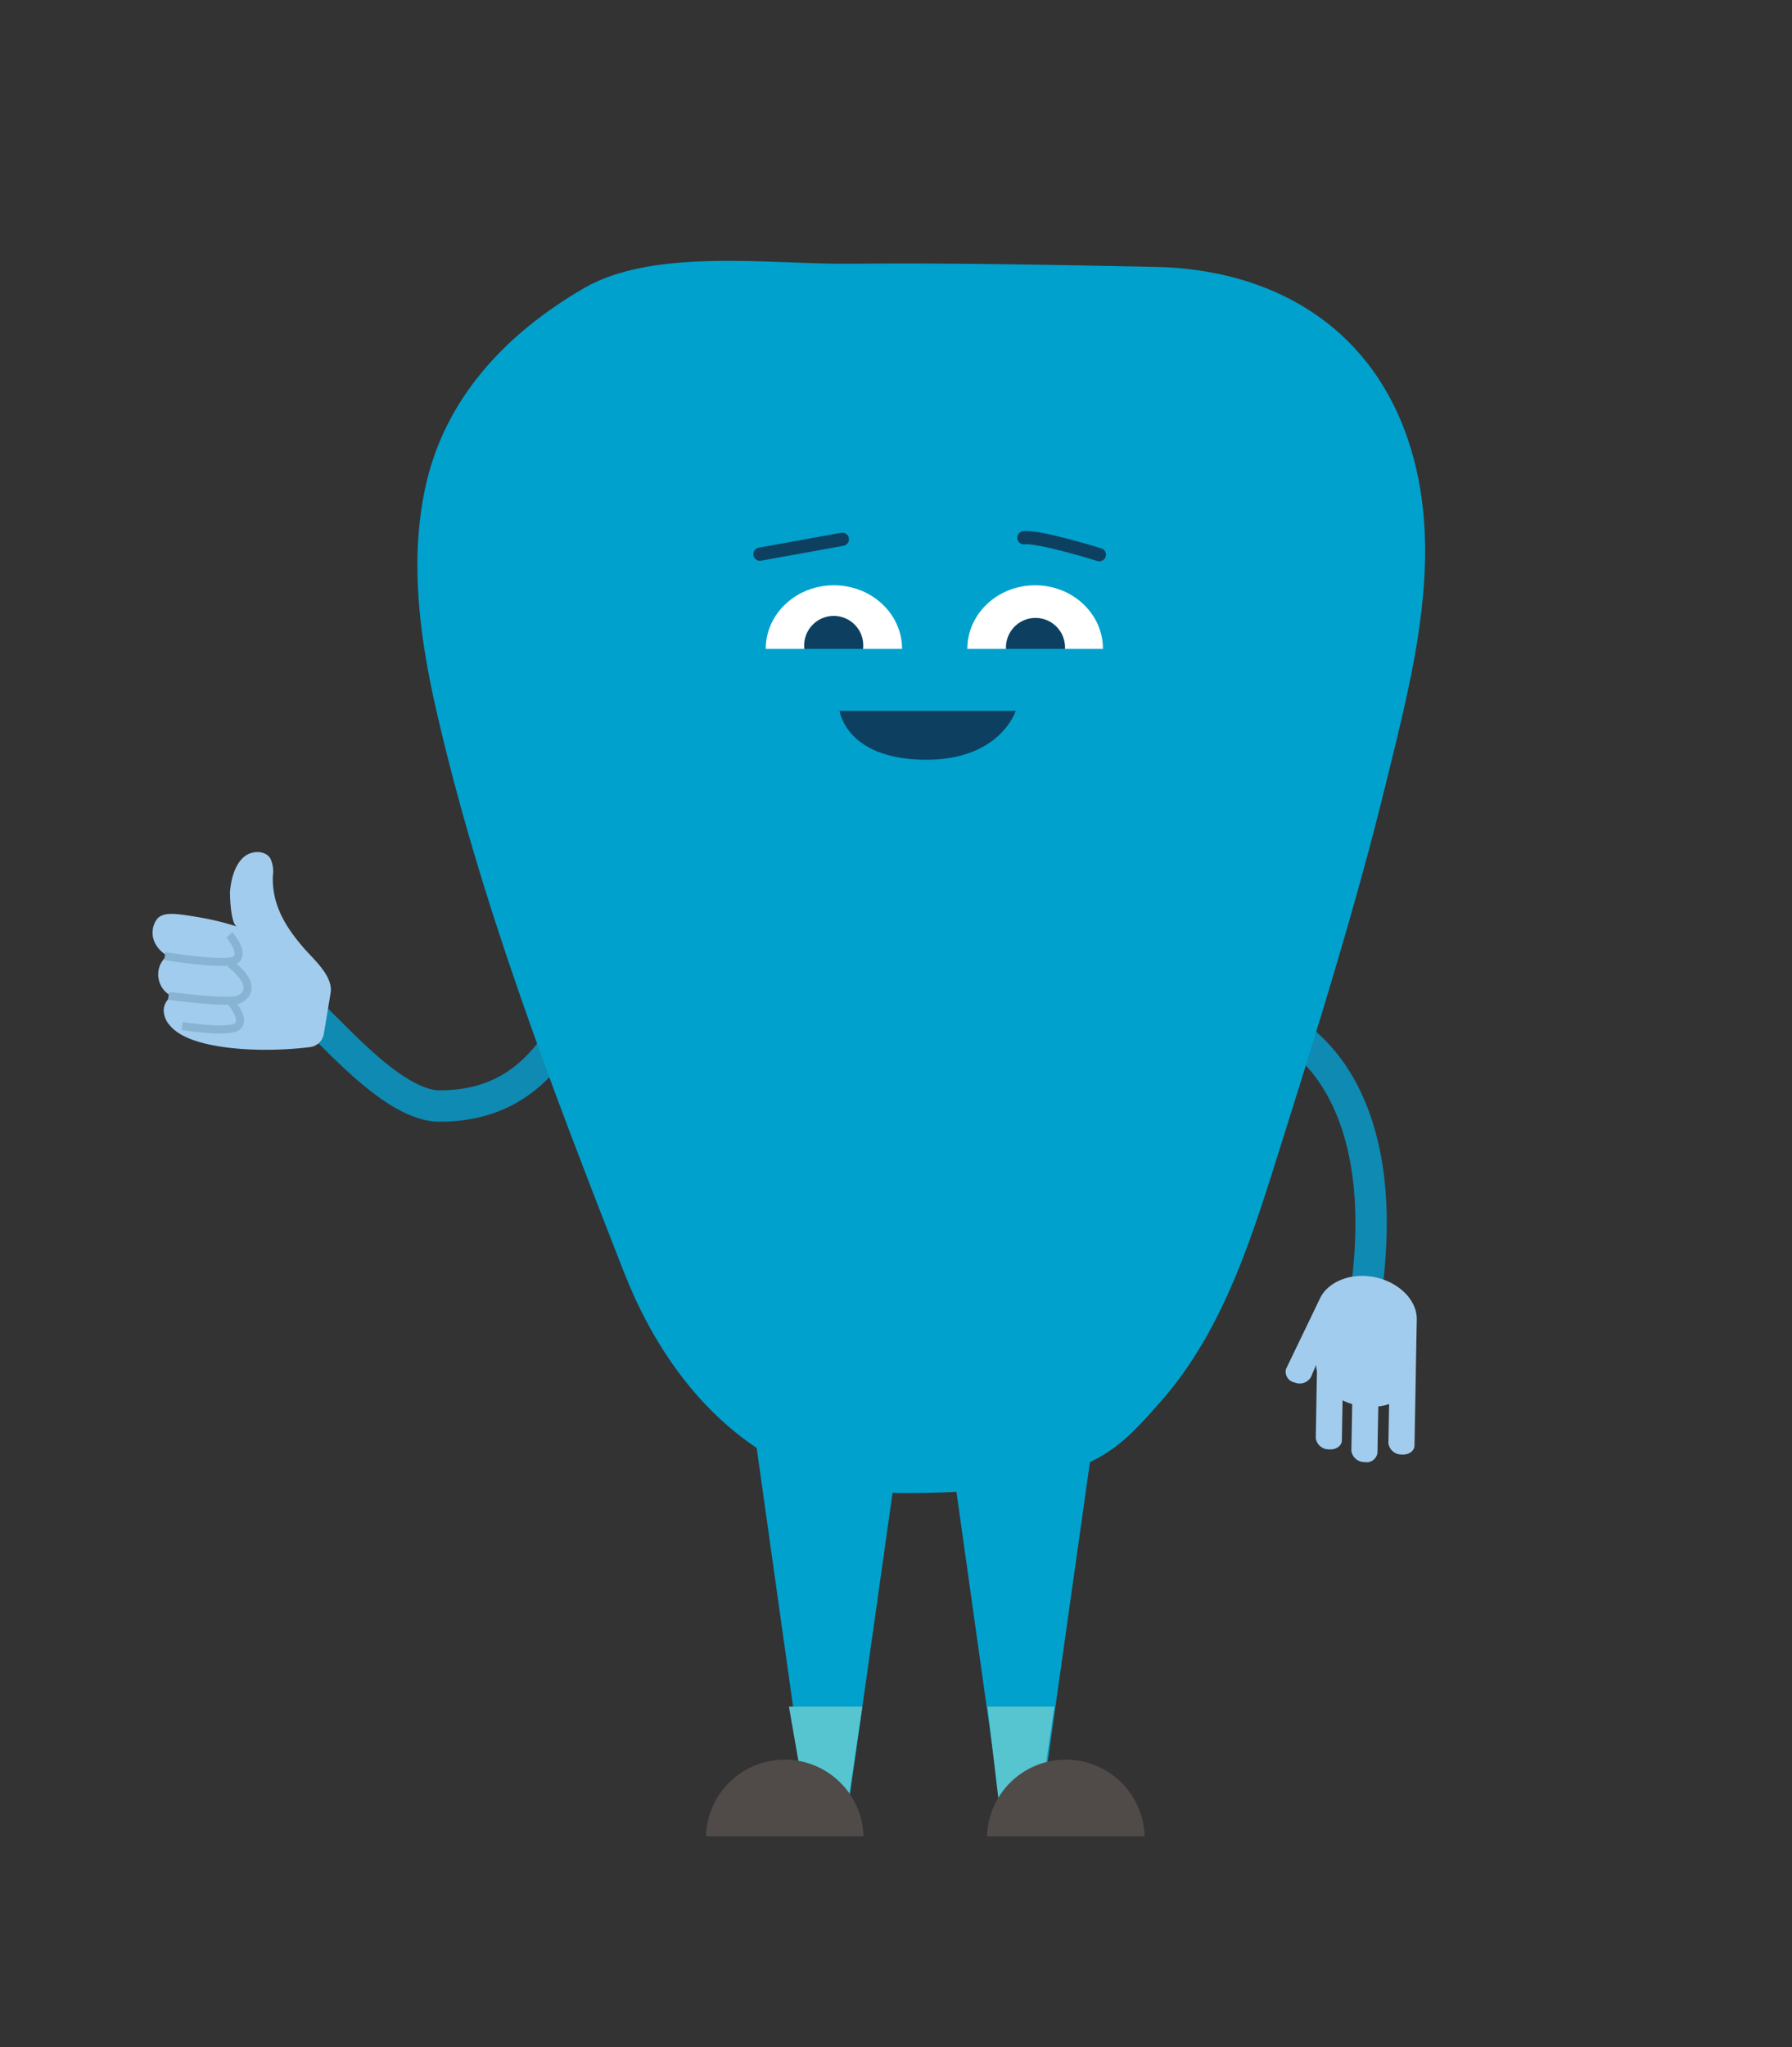 <svg id="Layer_1" data-name="Layer 1" xmlns="http://www.w3.org/2000/svg" viewBox="0 0 274.84 313.89"><rect x="0" y="0" width="274.84" height="313.89" fill="#333333" stroke="none"/><defs><style>.cls-1,.cls-3,.cls-7{fill:none;stroke-miterlimit:10;}.cls-1{stroke:#0f8ab2;stroke-width:4.81px;}.cls-1,.cls-7{stroke-linecap:round;}.cls-2{fill:#a2cced;}.cls-3{stroke:#88b4d3;stroke-width:1.23px;}.cls-4{fill:#00a1cd;}.cls-5{fill:#56c5d0;}.cls-6{fill:#504b48;}.cls-7{stroke:#0d4060;stroke-width:2.03px;}.cls-8{fill:#0d4060;}.cls-9{fill:#fff;}</style></defs><path class="cls-1" d="M44.67,153.1c2.86.72,14.32,16.49,22.76,16.49,12.48,0,17.74-8.24,21.43-15.67"/><path class="cls-2" d="M50.71,152.23c.41-2.55-2.62-5.15-4.05-6.79-2.89-3.32-4.95-6.69-4.82-11.11a4.67,4.67,0,0,0-.38-2.71c-.82-1.3-2.89-1.22-4.06-.22-1.44,1.24-2,3.57-2.13,5.41,0,.76.12,4.95,1.11,5.27a41.19,41.19,0,0,0-5.64-1.39c-3.68-.63-5.58-.93-6.61.17a3.53,3.53,0,0,0-.21,4,4.54,4.54,0,0,0,1.75,1.67,3.72,3.72,0,0,0-1.29,1.94,3.78,3.78,0,0,0,.7,3.27,4,4,0,0,0,1.25,1,2.79,2.79,0,0,0-1.22,2,3.52,3.52,0,0,0,1,2.55c2.8,3.33,11.28,3.64,14,3.67a56.24,56.24,0,0,0,7.45-.41,2.44,2.44,0,0,0,2.1-2Z"/><path class="cls-3" d="M35.18,143.34s2.24,2.53,1.1,3.72-11-.46-11-.46"/><path class="cls-3" d="M35.26,147.72s4.84,3.44,1.59,5.43c-1.41.86-11-.46-11-.46"/><path class="cls-3" d="M35.39,153.6s2.24,2.53,1.1,3.72-8.54,0-8.54,0"/><path class="cls-1" d="M195.58,157s19.89,6.95,13.41,44.68"/><path class="cls-2" d="M202.49,199c1.1-2.21,4-3.62,7.26-3.33,4.21.38,7.6,3.37,7.54,6.66l-.15,8.1c0,.06,0,.12,0,.17s0,.06,0,.09l-.2,10.95c0,.86-.93,1.48-2,1.38a2,2,0,0,1-2-1.74l.11-6a8,8,0,0,1-1.66.37l-.13,7.14a1.69,1.69,0,0,1-2,1.39,2,2,0,0,1-2-1.74l.13-7.15a9.1,9.1,0,0,1-1.48-.58l-.11,6.14c0,.86-.93,1.48-2,1.38a2,2,0,0,1-2-1.74l.18-10.23a4.29,4.29,0,0,1-.12-1l-.8,1.89a2,2,0,0,1-2.52.82h0a1.67,1.67,0,0,1-1.3-2.07"/><polyline class="cls-4" points="115.58 218.65 124.39 281.26 129.5 281.26 138.31 218.84"/><polyline class="cls-4" points="145.23 218.35 154.03 280.96 159.15 280.96 167.96 218.54"/><polygon class="cls-5" points="129.59 279.6 132.26 261.68 121 261.68 124.08 279.34 129.59 279.6"/><polygon class="cls-5" points="159.06 279.6 161.72 261.68 151.46 261.68 153.54 279.34 159.06 279.6"/><path class="cls-6" d="M132.44,281.55a12.09,12.09,0,0,0-24.17,0"/><path class="cls-6" d="M175.55,281.55a12.09,12.09,0,0,0-24.17,0"/><path class="cls-4" d="M177.93,215c10-11.26,14.39-26.31,18.83-40.4,5.68-18.05,11.36-36.33,15.86-54.71,4.15-16.91,9.15-35.61,3.24-52.72-6.05-17.55-21.09-25.89-38.69-26.25-15.64-.31-31.29-.63-46.94-.48-12,.12-30-2.5-40.73,3.78-12,7-21.51,17-24.37,31-2.26,11-.77,22.42,1.71,33.36C73.56,138.1,84.65,166.83,95.67,195c8.87,22.65,25.38,33.93,42.86,33.93,10,0,20.69-.51,29.73-5.3C172.3,221.46,174.83,218.48,177.93,215Z"/><line class="cls-7" x1="116.55" y1="84.97" x2="129.19" y2="82.69"/><path class="cls-7" d="M168.61,85.05s-9.29-2.89-11.58-2.6"/><path class="cls-8" d="M155.78,109s-2.4,7.72-14.24,7.49S128.77,109,128.77,109Z"/><path class="cls-9" d="M148.36,99.49c0-5.39,4.66-9.75,10.4-9.75s10.4,4.36,10.4,9.75"/><path class="cls-8" d="M154.29,99.49a4.53,4.53,0,1,1,9.05,0"/><path class="cls-9" d="M117.44,99.49c0-5.39,4.68-9.75,10.45-9.75s10.46,4.36,10.46,9.75"/><path class="cls-8" d="M123.37,99.49a4.53,4.53,0,1,1,9,0"/><path class="cls-8" d="M126.94,89.75h0Z"/><path class="cls-8" d="M159.66,89.74h0Z"/></svg>
